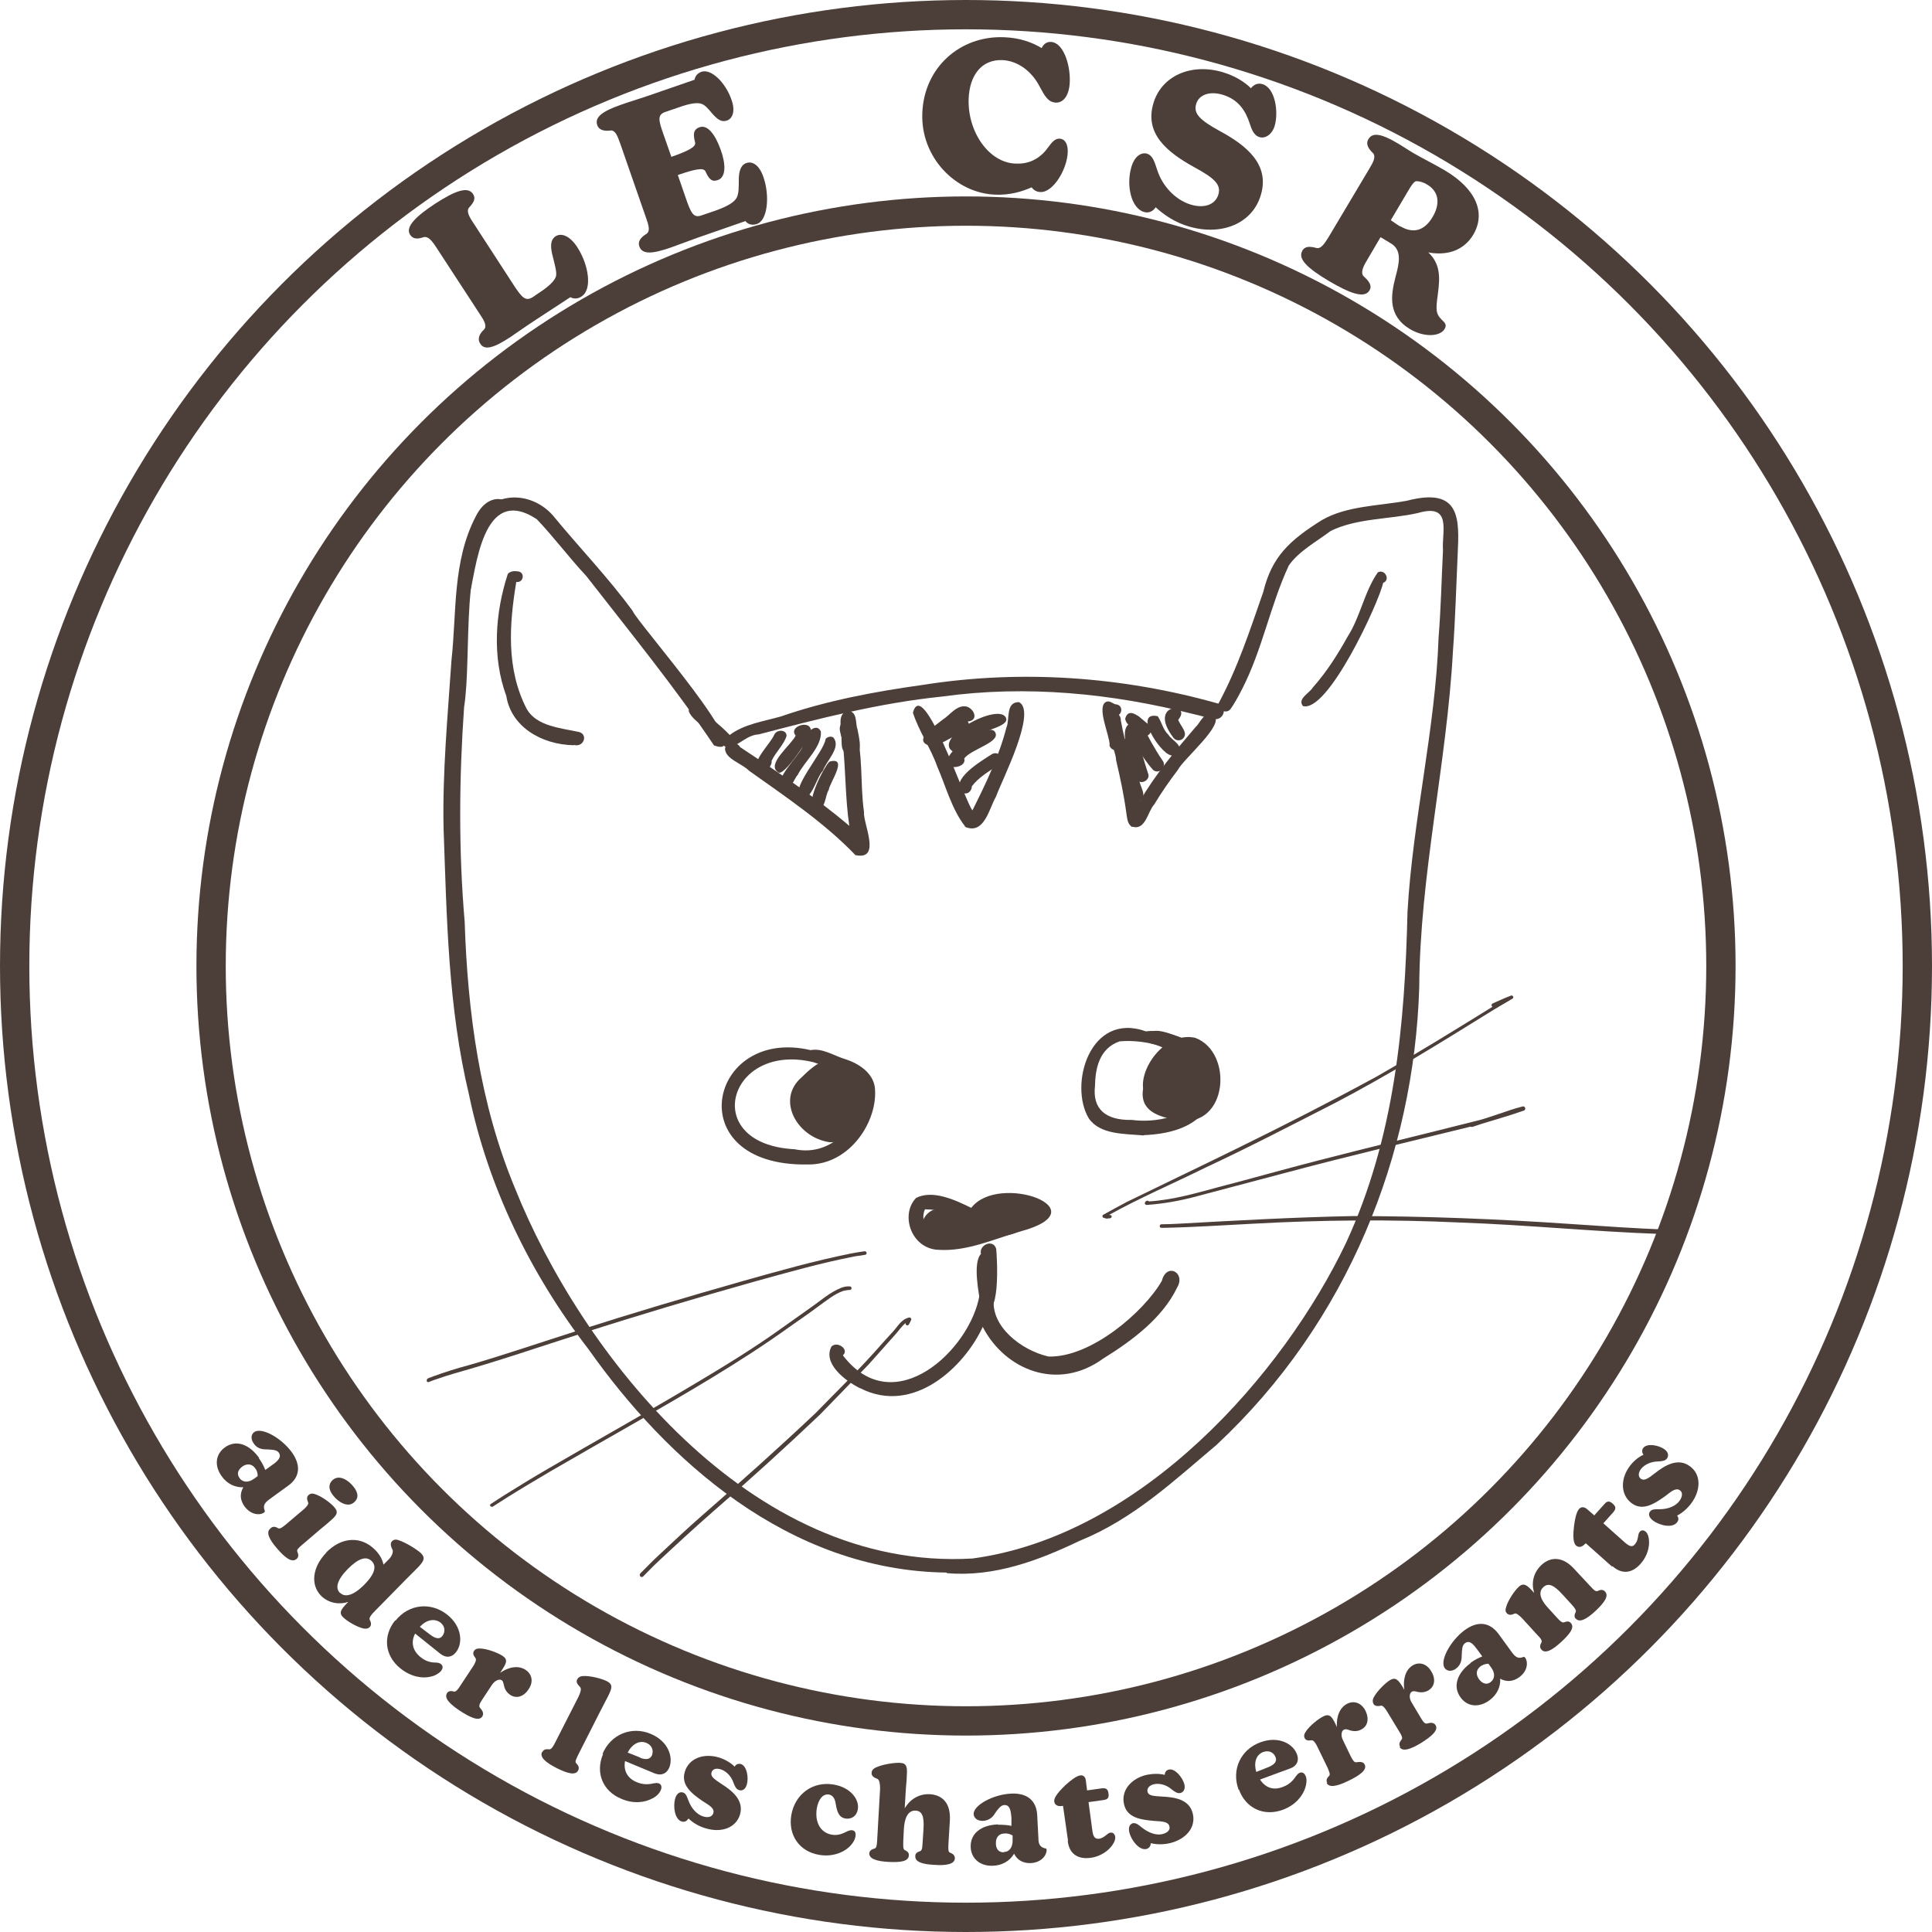 <?xml version="1.0" encoding="UTF-8"?>
<svg id="Layer_2" data-name="Layer 2" xmlns="http://www.w3.org/2000/svg" viewBox="0 0 659 659">
  <defs>
    <style>
      .cls-1 {
        fill: #4c3f3a;
      }

      .cls-2 {
        fill: none;
        stroke: #4c3f3a;
        stroke-miterlimit: 10;
        stroke-width: 10px;
      }
    </style>
  </defs>
  <g id="logo_version2">
    <g id="logo_dessin">
      <g id="tete_chat">
        <g id="tete">
          <path class="cls-1" d="m322.8,536.4c-54-.7-95.6-38.7-122-76.1-20.1-26-34.4-55.9-40.8-86.8-7.2-30-7.6-60.5-8.7-91-.4-19.1,1.4-38.2,2.7-57.3,1.8-16.3.3-33.6,8.2-48.9,5.6-11.5,16.3-3.4,7.5-2.1,0,0,0,0,0,0-13,12.4-8.6,49.6-11.4,67-1.7,24.4-1.9,48.8.2,73.2,1,30.7,5.1,62,17.2,91,22.1,55.2,79.7,130.7,156,126.2,58-7.8,106.2-63.2,127.4-107.6,16.7-36.1,20.1-74.7,21-113.1,1.8-31.3,9.5-62.2,10.6-93.5.8-9.9,1-19.8,1.5-29.7-.5-6.2,3.3-16.2-8.6-12.7-9.8,2.2-20.7,1.7-29.7,6.1-4.9,3.7-10.9,6.9-14.3,11.8-6.4,13.8-9,28.7-16,42.3-1.2,2.3-2.4,4.6-3.9,6.7-1.6,1.9-4.5,0-4.1-1.9,6.6-12.2,10.8-25.2,15.3-38.1,2.9-11.9,8.8-17.5,20-24.5,8.5-4.9,19.3-4.8,29-6.6,18.4-4.8,17.9,6.2,17.3,18.5-.5,10.9-.8,22-1.6,32.8-2.1,38.5-11.3,76.2-11.5,114.8-1.8,56.7-24.2,114-69.2,156-14.4,12.1-28.2,25.2-46.7,32.7-13.8,6.6-29,12.4-45.2,11Z"/>
          <path class="cls-1" d="m243.5,254.2c-13.3-19.8-28.7-38.7-43.5-57.7-5.9-6.3-11-13.2-16.9-19.4-18.7-12.3-20.7,17.2-23.2,27.2-.4,1.9.7,4.3-1,5.8-1.8,1-3.1-.9-2.9-2.3,0-9.3,2.7-18.5,5.8-27.4,3.1-12.3,18.1-14.2,26.7-4.7,9,11,19,21.3,27.3,32.7,1.4,3.8,44.1,52,27.6,45.8Z"/>
          <path class="cls-1" d="m248,255.1c-3.3-2-5.2-5.3-8.4-7.4-1.7-1.5-3.7-2.9-4.6-4.9-.4-1.3,1.2-2.9,2.7-2.2,0,0,0,0,0,0,3.6,3.5,7.8,6.5,11.2,10.1,4.9-3.7,11.4-4.6,17.4-6.3,15.6-5.4,32-8.5,48.6-10.8,33.5-5.3,68-2.8,100.3,6.3,3.6.6,2.6,5.7-.9,5.4-2.4-.4-4.7-1.2-7.1-1.7-28-7.1-57-10-85.9-6-21.4,2.2-41.9,7.5-62.5,12.9-4.3.2-7,4.2-10.9,4.6Z"/>
        </g>
        <path id="oreille_gauche" class="cls-1" d="m195.8,254.2c-11.5-.2-21.5-6.6-23.1-16.8-4.9-13.3-3.8-28.4.5-41.6.8-1,2.2-1.1,3.5-.9,2.5.3,1.9,4-.6,3.6-2.4,14.5-3.5,29.7,3.6,43.4,3.4,5.8,11.4,6.4,17.9,7.8,3.1,1,1.4,5.3-1.8,4.4Z"/>
        <path id="oreille_droite" class="cls-1" d="m444.4,240.8c-1.9-2.5,2.2-4.3,3.4-6.3,4.8-5.4,8.5-11.3,11.9-17.4,4.4-6.9,5.7-15.4,10.3-21.9,2.5-1.2,4.3,2.7,1.8,3.6-1.5,6.8-19,44.8-27.5,42Z"/>
        <g id="oeil_gauche">
          <path class="cls-1" d="m275.4,397.2c-44.1.7-33.8-47.2,1.1-39,4.1-.8,8.1,2,11.9,3.1,4.9,1.6,9.3,4.8,10,9.5,1.3,11.3-8.4,26.7-23,26.4Zm-4.4-5.2c13.1,2.7,22.2-8.9,23.1-18.9-.6-7-10.5-8.5-16.7-10.8-29.1-7-39,28-6.4,29.7Z"/>
          <path class="cls-1" d="m282.9,389.6c-11.2-1.7-18.2-14.6-9.5-22.1,4.6-4.6,11.4-10.1,16.6-2.5,12.9,1.2,6.9,20.5-1.9,23.1-1.4,1.2-3.3,1.6-5.2,1.5Z"/>
        </g>
        <g id="oeil_droite">
          <path class="cls-1" d="m390.2,387.3c-6.6-.6-14.9-.2-18.8-5.8-6.9-11.4.3-36.6,19.5-29.7,6.9-1.2,23.9,5.6,23.6,12.8,1,14.7-7.7,21.9-24.4,22.6Zm-4.1-5.3c8,1.1,19.2-1.1,22.5-8.1.4-3.6,2.7-8.3-.2-11.4-7.3-4.8-17.3-8.1-26.5-7.3-7,2.4-8.3,9.4-8.4,15.2-.9,7.8,3.5,11.8,12.6,11.6Z"/>
          <path class="cls-1" d="m402,382.2c-7.2-1.3-13.3-3.3-12.1-10.9-.9-7.7,7.9-19.5,17.8-17.3,13.1,4.9,11.2,30.7-5.7,28.2Z"/>
          <path class="cls-1" d="m401.3,359.7c-2.7-1.4-5.4-3-8.5-3.7-1.2-.2-1.7-1.4-1.6-2.3,1.4-4.8,10.1,0,13.5.9,3.2-.6,2.7,4.7-.4,3.9-.3,1.1-1.8,1.9-2.9,1.2Z"/>
        </g>
        <g id="bouche_nez">
          <path class="cls-1" d="m293.3,473.5c-5.2-2.6-12.7-8.5-9.7-14.2,2-2,6.2,1,3.9,3,17.4,22.8,43.5-2,46.6-20.5,0,0,0,0,0,0,1.1-3,5.5-1.3,4.9,1.4-1,9.1,9.1,17.3,18.6,19.5,14.4.5,32.6-15.2,38.7-25.8,1.6-6.4,8.3-2.8,5.2,2.3-4.9,10.2-15,17.9-25.2,24.2-15.5,11.3-33.5,3.9-41.1-10.8-6.3,13.7-23.7,30.2-41.8,20.9Z"/>
          <path class="cls-1" d="m319.8,426.3c-9.1-.6-12.8-12.1-7.3-17.7,5.7-2.9,13.5.8,18.8,3.4,9.2-12.2,44.5.5,16.9,8-9.2,2.6-18.4,7-28.3,6.3Zm2.7-5.1c1.1,0,2.2-.1,3.3-.3,1.8-.3,3.6-.7,5.3-1.1-1.9-.5-2.5-2.5-2.2-4-4.1-2-8.7-3.3-13.4-3.3-1.9,4.2,1.3,9.4,6.9,8.7Zm11.9-2.8c-.1.2-.3.4-.5.6,6-1.8,12-3.6,18-5.5-6.2-1.7-15.4-1.7-17.5,4.9Z"/>
          <path class="cls-1" d="m319.2,424.4c-9.7-2.7-3.6-18.4,8.9-9.5.6,0,1.2.2,1.7.3,2.9-2.9,8.3-4.2,12.6-4,3.8-2.3,11.6-.9,9,4.1-.7,4.6-8.2,7.3-12.9,5.9-3.6.9-7.4,1.4-11.2,1.3-2.1,1.8-5.2,2.7-8.1,1.9Z"/>
          <path class="cls-1" d="m334.6,445.6c-.7-4.2-2.9-14.8,0-17.9-.8-3,4.2-5.3,5.2-1.7.3,2.6,1.7,26.3-5.2,19.6Z"/>
        </g>
        <g id="moustaches_droite">
          <path class="cls-1" d="m377.8,415.7c-.5,0-.9-.2-1.3-.3-.6-.1-.6-.9-.1-1.1,2.6-1.4,5.2-2.9,7.9-4.3,12.5-6.1,25.1-12.1,37.5-18.2,16.1-7.9,32-16,47.6-24.5,13.5-7.7,26.6-15.8,39.7-23.9-.5-.2-.4-.9,0-1.1,1-.4,1.9-.9,2.9-1.3,1.1-.5,2.3-1,3.4-1.4.3-.1.6,0,.7.3.2.3,0,.7-.3.8-2.7,1.6-5.5,3.2-8.2,4.9-17.1,10.6-34.2,21.2-52.2,30.6-14.7,7.5-29.3,15.1-44.3,22.1-10.9,5.4-22.2,10.2-32.8,16.1.4,0,.9.1.9.5,0,.8-1,.7-1.6.7Z"/>
          <path class="cls-1" d="m390.5,410.4c0-.6.9-1.2,1.4-.6,8.2-.5,16-2.8,23.8-4.9,11.2-2.9,22.4-6.1,33.7-9,17.8-4.6,35.7-8.9,53.5-13.4,5.6-1.3,10.9-3.7,16.5-5.1.9-.2,1.2,1.2.4,1.4-4.7,1.7-9.5,3-14.3,4.5-1.1.4-2.2.7-3.3,1.1-.2,0-.5,0-.6-.1-20.7,5.1-41.6,10-62.2,15.5-10.2,2.7-20.4,5.4-30.6,8.1-5.8,1.6-11.7,2.7-17.7,3.1-.4,0-.7-.4-.6-.7Z"/>
          <path class="cls-1" d="m566.3,420.9c-22.8-.8-45.5-3.1-68.3-3.9-23.5-1.1-47-.9-70.5.4-10,.5-20.1,1.2-30.1,1.4-.4,0-.8,0-1.3,0-.7,0-.7-1.1,0-1.2,2,0,4-.1,6-.2,19.7-1.1,39.4-2.2,59.2-2.6,24.9,0,49.7,1,74.5,2.7,11.1.7,22.2,1.6,33.4,1.9.4,0,.6.4.6.6.1,1.2-2.7.7-3.6.8Z"/>
        </g>
        <g id="moustaches_gauche">
          <path class="cls-1" d="m145.6,471c-.3-1,1.4-1.1,2.1-1.5,4.1-1.5,8.2-2.8,12.4-3.9,12.4-3.6,24.6-7.8,36.9-11.7,18.7-6,37.6-11.6,56.6-17,12.1-3.4,24.1-6.8,36.5-9.3,1.6-.3,3.2-.6,4.8-.8.4,0,.6.2.7.5,0,.3-.1.7-.5.7-1.1.2-2.2.4-3.3.5-11.9,2.3-23.4,5.6-35,8.8-19.5,5.5-39,11.3-58.3,17.5-14.5,4.6-28.9,9.6-43.6,13.7-2,.6-3.9,1.2-5.9,1.9-.9.3-1.8.6-2.7,1-.3.1-.7,0-.8-.4Z"/>
          <path class="cls-1" d="m167.3,513.9c-.2-.3-.2-.7.1-.9,1.6-1,3.2-2.1,4.8-3.1,4.8-3,9.7-6,14.7-8.9,16.8-9.8,33.9-19.3,50.6-29.3,9.9-5.9,19.7-11.9,28.9-18.5,3.3-2.4,6.7-4.7,10-7.1,3.5-2.4,6.6-5.3,10.7-6.9.9-.3,1.8-.5,2.8-.4.8,0,.7,1.3-.1,1.2-.7,0-1.4.2-2.1.3-3.2,1.1-5.7,3.3-8.3,5.1-3.3,2.5-6.7,4.8-10.1,7.2-8.6,6.2-17.7,12-26.9,17.6-18,10.9-36.5,21.1-54.7,31.7-4.9,2.9-9.8,5.8-14.6,8.8-1.7,1.1-3.3,2.1-5,3.2-.3.2-.6,0-.8-.2Z"/>
          <path class="cls-1" d="m218.4,537.7c-.3-.3-.2-.7,0-1,2.2-2.2,4.3-4.4,6.6-6.5,4.8-4.5,9.5-8.9,14.4-13.2,13.2-11.5,26.2-23.1,38.9-35.1,6.6-6.8,13.5-13.5,19.9-20.6,2.1-2.4,4.3-4.8,6.4-7.1,1.6-1.7,2.8-4.2,5.5-4.8.5-.1.9.5.7.8-.2.5-.5,1.1-.8,1.6-.5.7-1.4,0-1-.6-1.5,1.2-2.5,2.8-3.7,4.1-3,3.4-6,6.7-9,10.1-5.5,5.7-11.1,11.4-16.6,17.1-11.9,11.3-24,22.3-36.5,33.1-6.5,5.7-12.8,11.5-19.1,17.4-1.6,1.5-3.1,3.1-4.7,4.7-.3.3-.7.3-1,0Z"/>
        </g>
        <g id="poils_gauche">
          <path class="cls-1" d="m291.9,291.8c-10.5-11-23.6-19.8-36.4-28.9-2.4-2.5-8.2-4-8.2-7.6.3-2.1,4.3-2.4,5.1-.5,12.8,8.5,25.8,17.1,37.3,26.9-1.4-9.3-1.2-18.7-2.2-28,0-2.5-2.8-6.1.7-7.8,1.4-.5,2.9.3,3.3,1.5,3.1,9.5,1.8,19.7,3.2,29.5-.4,3.9,6.1,16.6-2.8,14.8Z"/>
          <path class="cls-1" d="m289.6,257.1c-3.4-.3-2.2-4.4-2.7-6.5.2-2.5-1.5-7.2,2.3-8.1,3.4.1,2.5,4.3,3.3,6.3.4,2.5,2.7,10.4-2.9,8.3Z"/>
          <path class="cls-1" d="m258.5,263.1c-2.5-3.3,4.2-9.2,5.6-12.5.9-1.9,4.2-1.8,4.2.4-.9,3-3.7,5.5-5.1,8.5.3,1.8-2.6,5.1-4.7,3.6Z"/>
          <path class="cls-1" d="m265.4,263.4c-4.2-2.7,4.6-9.4,6-12.5-2.7-3.1,5.3-5.7,5.2-1.5.2,1.4-9.4,16-11.2,14Z"/>
          <path class="cls-1" d="m266.9,268.8c-3.4-2.6,5.5-10.8,6.8-14-1.1-.6-1.2-2.2-.3-3.1,1.7-1.2,4.9-5.6,6.6-2.2.4,5.3-5.6,10.2-7.9,14.8-1.4,1.5-2.2,5.6-5.2,4.4Z"/>
          <path class="cls-1" d="m273.3,272.2c-4.6-2.3,7.8-15.7,8.3-20.1.5-.7,1.7-1.1,2.6-.6,2.9,3.4-2.3,7.9-3.5,11.4-2.1,2-3.9,10.3-7.3,9.4Z"/>
          <path class="cls-1" d="m278.2,276.3c-4.3-.9,2.7-14.5,4.7-16.5,6.7-1.9,0,7.3-.2,9.6-1.4,2.1-.9,6.9-4.5,6.9Z"/>
        </g>
        <g id="poils_milieu">
          <path class="cls-1" d="m329.2,281.9c-4.6-5.9-6.6-13.8-9.5-20.4-2.2-6.3-6.3-12.1-8.3-18.4,3.4-12.9,17.9,30.8,20.3,33.3,4.6-9.2,9.1-18.5,11.6-28.3,1.2-2.7-.4-8.7,4.3-8.6,6.2,3.3-5.9,26.7-7.9,32.3-2.2,3.6-3.9,13.2-10.6,10.2Z"/>
          <path class="cls-1" d="m317.5,254.5c-6.8-1.8,1.5-6.9,4-9,2.5-1.5,4.8-5.2,8.2-4.5,2.7.8,4.2,4.8.4,5.1,1.7,2.5-1.8,3.7-3.8,4.7-2.9,1.2-5.5,3.4-8.8,3.6Z"/>
          <path class="cls-1" d="m325.3,256.5c-8.1-4.4,15.8-17.4,17.9-11.5,1.1,3.5-12.2,4.6-15.1,9,.4,1.3-1.1,3.2-2.8,2.5Z"/>
          <path class="cls-1" d="m324.9,261.5c-7.8-2.3,13.1-16.8,14.7-11.4,1.2,3.2-8.4,5.5-10.7,8.6.6,2.1-2.1,3.2-4.1,2.9Z"/>
          <path class="cls-1" d="m328.3,270.4c-4.6-4.4,6.4-10.8,10.1-13.2,2.8-1.4,4.4,2.7,2,3.9-3.3,2.1-6.6,4.1-8.9,7.1,0,1.4-1.3,3.1-3.2,2.2Z"/>
        </g>
        <g id="poils_droite">
          <path class="cls-1" d="m386.2,282.1c-1.7-1-1.7-3-2-4.7-.8-6.1-2.1-12.1-3.5-18.1,0-3.7-6.3-15-.4-16.1,1.3.1,2.1,1.4,2,2.5,1.6,9.2,5,18.3,6.5,27.6,5.2-9.1,12.1-17.2,19-25.3,1.7-1.5,3.1-5.9,6.2-4,4.1,2.9-10.4,14.9-12.3,18.7-2.9,3.8-5.6,7.7-8,11.7-2.2,2.3-2.9,8.9-7.4,7.6Z"/>
          <path class="cls-1" d="m386,272.4c-.6-2.6-9.6-23.1-2.5-20.6,2.8,4,3.3,9.7,5.1,14.4.3,2.2,2.8,5.3.3,7-1,.6-2.5.2-2.9-.9Z"/>
          <path class="cls-1" d="m387.6,265.6c-1.2-4-6-15.2-2.9-18.3,2.3-1.1,4.7,2.4,3.3,4,1.1,4.2,2.2,8.3,3.6,12.5,1,2.2-2.6,4.3-4,1.9Z"/>
          <path class="cls-1" d="m393.4,262.7c-3.4-3.6-9.5-13.2-8.1-17.7,1.2-2.3,4.8-.4,4,1.7,2.2,4.4,4.5,8.7,7.3,12.8,1.4,1.8-1,4.8-3.2,3.2Z"/>
          <path class="cls-1" d="m399.3,257.6c-3.8-.9-12.8-15.1-4.4-13.3,1.4,2,1.7,4.5,3.7,6.4,1.2,1.9,4.9,3.4,3.5,5.9-.5.9-1.7,1.5-2.8,1Z"/>
          <path class="cls-1" d="m400.3,251.7c-9.3-12.1,6.7-12.3,1.6-6.2.6,2.1,3.8,4.6,1.4,6.6-.9.7-2.3.5-3-.4Z"/>
          <path class="cls-1" d="m378.5,254.1c0-3.3-4.6-13.1-1.2-14.7,1.5-.6,2.3.9,3.7.9,2,.5,1.9,3.2,0,3.9,0,3.2,4,9.7,0,11.6-1.3.3-2.4-.6-2.6-1.7Z"/>
          <path class="cls-1" d="m389.2,250.7c-1.8-1.8-5.2-3.2-5.4-5.6,1.4-4.7,5.9.6,8.1,2.1,2.1,1.5-.2,5.2-2.7,3.5Z"/>
        </g>
      </g>
    </g>
    <circle id="cercle_interieur" class="cls-2" cx="329.5" cy="329.5" r="257.5"/>
    <g id="texte_CSR">
      <path class="cls-1" d="m194.5,101.4l-11,7.2c-4,2.6-7.1,4.8-9.3,6.3-5.6,3.7-8.9,4.8-10.4,2.3-1.1-1.7-.2-3.4,1.4-4.9.9-1.2,0-2.9-1.5-5.1l-15-23c-1.5-2.3-2.8-3.7-4.2-3.3-2.1.7-3.6.7-4.6-.8-1.8-2.7,2.1-6.4,8.5-10.6,6.8-4.4,11.1-6,12.9-3.4,1.1,1.6.3,3-1.3,4.7-1,1.2,0,3.1,1.5,5.3l13.5,20.8c3.1,4.8,4.3,6,6.8,4.4l1.9-1.3c3.4-2.2,5.7-4.3,6-6,.2-1.6-.6-4.2-1.1-6.3-.9-3.4-1-5.8.9-7.1,1.9-1.2,4.8-.3,7.4,3.7,3.9,6,5.2,14.4,1.5,16.8-1.3.9-2.6.9-3.8.3Z"/>
      <path class="cls-1" d="m254.3,75.4l-16.4,5.7c-3.6,1.3-6.8,2.5-9,3.3-6.3,2.2-9.8,2.5-10.8-.3-.7-1.9.7-3.3,2.5-4.4,1.2-.9.7-2.8-.2-5.3l-8.9-25.6c-.9-2.5-1.6-4.3-3.1-4.3-2.1.3-4.1,0-4.7-1.9-.9-2.7,1.9-4.7,8.2-6.9,2.5-.9,5.6-1.8,9.1-3l15.9-5.5c.2-1.2,1-2.2,2.3-2.7,3.4-1.2,8.3,3.7,10.3,9.5,1.4,3.9.4,6.4-1.5,7.1-1.9.7-3.3-.4-5-2.3-1.5-1.8-2.5-2.9-3.5-3.3-1.4-.6-3.8-.4-8.2,1.2l-4.4,1.5c-2.6.9-2.4,2.6-.6,7.6l2.7,7.7c5.7-2,8.5-3.4,8.1-4.9-.7-2.7-.7-4.4,1.5-5.2,2.8-1,5.4,2.6,7.2,7.6,1.8,4.9,1.9,9.4-.9,10.4-2.2.8-3.1-.4-4.3-3-.7-1.3-3.6-.7-9.4,1.3l2.7,7.8c1.8,5.3,2.7,6.9,5.3,6l4.4-1.5c4.9-1.7,7.1-3.2,7.8-4.8.6-1.4.6-3.4.6-5.8,0-2.8.6-5.1,2.6-5.8,2.1-.7,4.4.7,5.8,4.8,2.2,6.3,1.5,14.7-2.2,16-1.5.5-2.8.2-3.7-.7Z"/>
      <path class="cls-1" d="m314.6,38.5c.6-15.5,12.9-26.4,27.9-25.8,5.3.2,9.5,1.7,12.8,3.7.6-1.3,1.7-2.2,3.2-2.1,4.1.2,6.6,7.5,6.4,13.6-.2,5.5-2.8,7.2-4.7,7.1-2.7-.1-3.8-2.2-5.6-5.5-2.6-5.1-7.3-8.7-12.6-9-7.3-.3-11.3,5.3-11.6,13.2-.4,11.1,6.8,21.8,16,22.1,4,.2,7.6-1.2,10.4-4.6,1.4-1.7,2.5-3.9,4.5-3.9,2,0,3,1.9,2.9,4.6-.2,5.9-5,13.8-9.3,13.6-1.3,0-2.4-.7-3-1.6-3.4,1.5-7.5,2.7-12.4,2.5-13.6-.5-25.5-12.8-24.9-27.8Z"/>
      <path class="cls-1" d="m394.2,70.7c-.9,1.4-2.4,2.1-4,1.6-4.4-1.3-6.1-9.1-4.3-15.3,1.1-3.8,3.4-5.1,5.3-4.6,1.9.6,2.5,2.4,3.6,5.8,1.6,4.9,5.8,9.9,11.4,11.6,4.8,1.4,8.4-.1,9.4-3.5,1-3.4-1.5-5.6-8.3-9.3-9.4-5.2-16.9-11.5-13.9-21.7,2.7-9.3,12.7-13.9,23.6-10.7,4.4,1.3,7.7,3.5,9.7,5.5.9-1.2,2.3-1.9,3.9-1.4,4.3,1.2,5.6,9.3,4.2,14.2-.9,3-3.2,4.4-5.1,3.9-2.1-.6-2.8-2.8-3.4-4.6-1.4-4.4-3.9-8.3-9.3-9.9-4.4-1.3-8.1,0-9,3.2-1,3.4,1.6,5.6,7.9,9.1,9.5,5.1,17.2,11.6,14.2,21.8-2.8,9.8-13.3,14.1-24.4,10.9-5-1.4-8.9-4.2-11.5-6.6Z"/>
      <path class="cls-1" d="m444.2,85.5c1-1.6,2.6-1.5,4.9-.9,1.5.3,2.6-1.4,4-3.6l14-23.5c1.4-2.3,2.2-4,1.3-5.2-1.6-1.5-2.7-3.2-1.6-4.9,1.5-2.5,4.9-1.5,9.8,1.4,1.9,1.1,3.6,2.3,5.5,3.4,2.5,1.5,6.6,3.5,10.7,5.9,10.8,6.4,14.1,14.6,9.7,22-3.2,5.3-8.8,7.2-15.3,6,4.1,3.9,4,8.4,3.3,13.8-.5,3.7-.8,6,0,7.5.7,1.3,1.6,1.9,2.2,2.6.5.7.6,1.3,0,2.3-1.4,2.3-6.5,3-11.7,0-7.7-4.6-6.6-11.6-5-17.8,1.3-4.8,2.3-9.2-1.6-11.5l-3.5-2.1-4.7,8c-1.4,2.3-2.1,4.2-1.1,5.3,2,1.8,3,3.3,2,4.9-1.7,2.8-6.6,1-13.9-3.3-7-4.2-10.6-7.4-9-10.2Zm33.5-8.3c4.5,2.7,8.3,1.3,10.9-3.1,2.5-4.1,2.6-8.6-1.9-11.2-1.3-.8-2.6-1.1-3.6-1.1-.7,0-1.7,1.4-2.9,3.5l-5.8,9.8c1,.7,2.1,1.5,3.3,2.2Z"/>
    </g>
    <circle id="cercle_exterieur" class="cls-2" cx="329.5" cy="329.5" r="324.5"/>
    <g id="texte_aider">
      <path class="cls-1" d="m88.3,497.4c1,1.3,1.7,2.8,2.2,4l2.2-1.6c1.9-1.3,3.5-2.7,2.4-4.3-.7-1-2.2-1-3.8-1.1-1.6,0-3.5-.1-4.8-2.1-1.1-1.6-.8-3.1.2-3.8,2.5-1.8,9.2,1.9,12.8,6.8,3.3,4.6,2.8,8.7-1.4,11.6l-6.2,4.5c-1.6,1.2-2.3,2.1-1.6,3.9.1.3,0,.4-.2.6-1.5,1.1-4.6.8-6.7-2.1-1.5-2.1-1.7-4.3-.4-6.5-2.8.1-5.5-1.1-7.4-3.8-2.4-3.3-2.3-7.3,1.1-9.8,3.9-2.8,8.4-1,11.7,3.6Zm-6.6,6.8c1,1.3,2.8,1.8,5.1.1l1.1-.8c0-.7-.1-1.7-.8-2.6-1.1-1.6-2.8-1.8-4.4-.7-1.6,1.2-2,2.6-1,3.9Z"/>
      <path class="cls-1" d="m92.4,521.2c.8-.7,1.7-.4,2.5.1.6.3,1.5-.4,2.6-1.3l5.9-5c1.1-.9,2-2,1.7-2.5-.5-1.2-.5-2,.2-2.6.5-.4,1.1-.6,2-.3,2.4.7,5.7,3.2,6.8,4.6,1.6,1.8.5,2.9-1.7,4.8-1.2,1.1-2.8,2.3-4.5,3.8l-4.8,4.1c-1.4,1.2-1.9,1.7-1.7,2.3.4,1,.6,1.9-.3,2.6-1.6,1.3-3.9-.5-6.5-3.5-2.7-3.1-4-5.6-2.4-6.9Zm28.1-14.2c1.9,2.3,1.8,4.2.2,5.5-2.1,1.8-5.2-.1-6.9-2.2-1.9-2.2-1.8-4.2-.3-5.5,2.2-1.9,5.2,0,7,2.2Z"/>
      <path class="cls-1" d="m111.2,529.6c5.5-5.6,12.1-5.6,16.7-1,1.7,1.7,2.6,3.5,2.9,5.1l1.8-1.8c1.1-1.1,1.6-2.5,1.3-3.3-.7-1.2-.8-2.3-.2-2.9.5-.5,1.2-.7,2.1-.4,2.6.8,6.4,3.2,7.8,4.5,1.7,1.7.8,2.9-1.2,5-1.1,1.1-2.5,2.5-4,4l-10.8,11c-1,1-1.8,2.1-1.5,2.7.6,1.1.6,1.9,0,2.5-.5.5-1.1.6-2,.5-2.4-.5-5.8-2.6-7-3.8-1.7-1.6-.7-2.8,1.3-4.9l.4-.4c-3,1-6.6.5-9.2-2-3.8-3.8-3.1-9.9,1.8-14.9Zm4.8,13.7c1.6,1.6,4.4,1.1,8.3-2.8,3.8-3.9,4.1-6.4,2.5-8-1.8-1.8-4.4-1.1-8.2,2.7-3.8,3.9-4.2,6.5-2.7,8.1Z"/>
      <path class="cls-1" d="m134.9,552.8c4.6-5.8,12.2-6.4,17.7-2,5.1,4.1,5.3,9.9,2.9,12.8-1.4,1.8-3.4,2-5.3.5l-8.6-6.9c-1.5,2.9-.9,5.8,1.8,8,1.8,1.5,3.6,1.9,5.3,1.9.7,0,1.3.2,1.7.5.7.6.8,1.4,0,2.4-.7.8-2,1.6-3.5,1.9-2.8.7-6.7.1-10.3-2.8-5.4-4.3-6.1-11.1-1.8-16.4Zm12,4.9c1.9,1.4,3.2,1.4,4,.3,1-1.3,1-3.2-.6-4.5-2.1-1.6-4.9-1-7.1,1.4l3.7,2.8Z"/>
      <path class="cls-1" d="m152.4,577.6c.6-.9,1.5-.9,2.5-.6.6.1,1.3-.7,2.1-2l4.3-6.5c.8-1.2,1.3-2.4.9-2.9-.8-1-1-1.8-.5-2.5.4-.6.9-.8,1.9-.8,2.5,0,6.3,1.5,7.8,2.5,2,1.3,1.3,2.6-.3,5l-.5.8c3-2.1,6.3-2.6,8.7-1,2.1,1.4,2.8,4,1,6.6-1.7,2.6-4.2,3.3-6.3,1.9-1.3-.9-1.9-2.1-2.1-3.2-.2-.8-.3-1.5-.8-1.8-.8-.5-2.3.1-3.3,1.6l-3.3,5c-1,1.5-1.2,2.2-.8,2.8,1,1.1,1.4,2,.8,3-1.1,1.7-4,.4-7.7-2-3.4-2.3-5.4-4.3-4.3-6Z"/>
      <path class="cls-1" d="m185,597.6c.5-1,1.4-1,2.4-.9.6,0,1.2-.8,1.9-2.2l8-15.7c.7-1.4,1.1-2.8.6-3.3-1-1-1.5-1.9-1-2.7.3-.6.9-1,1.8-1.1,2.6-.2,6.7.9,8.4,1.8,2.1,1.1,1.6,2.5.3,5.1-.7,1.4-1.6,3.1-2.7,5.2l-7.5,14.8c-.8,1.7-1.1,2.3-.7,2.8.8.8,1.2,1.5.7,2.5-.9,1.8-3.7,1-7.3-.8-3.7-1.9-5.9-3.7-5-5.5Z"/>
      <path class="cls-1" d="m205.5,598.3c2.8-6.8,10-9.6,16.4-6.9,6.1,2.5,7.8,8,6.4,11.5-.9,2.1-2.7,2.9-5,2l-10.1-4.2c-.6,3.2.8,5.9,4,7.2,2.2.9,4,.8,5.7.4.6-.1,1.3-.2,1.8,0,.8.3,1.2,1.1.7,2.3-.4,1-1.4,2.1-2.8,2.8-2.5,1.4-6.4,2-10.6.2-6.4-2.6-9-8.9-6.3-15.3Zm12.9,1.3c2.2.8,3.4.4,4-.9.6-1.6,0-3.4-1.9-4.2-2.4-1-4.9.4-6.4,3.3l4.3,1.7Z"/>
      <path class="cls-1" d="m234.7,620.4c-.4.8-1.3,1.2-2.2.9-2.3-.7-3-5-2.2-7.8.5-1.8,1.6-2.4,2.6-2.1,1.1.3,1.4,1.4,1.9,2.7,1.1,3,3.1,4.9,5.1,5.5,1.7.5,3,.1,3.4-1.1.5-1.6-1-2.5-3.7-4.2-3.8-2.6-7.4-5.5-6-10,1.4-4.6,6.5-6.4,11.7-4.8,1.9.6,3.9,1.7,5.3,3.1.4-.8,1.2-1.1,2.1-.9,2,.6,2.8,4.6,2,7.1-.5,1.8-1.8,2.1-2.6,1.8-1-.3-1.4-1.2-1.9-2.5-.8-2.4-2.7-4.1-4.4-4.6-1.7-.5-2.8,0-3.1,1.1-.4,1.3.8,2.2,3.4,3.9,3.4,2.2,7.8,5.4,6.3,10.5-1.4,4.5-6.4,6.3-11.8,4.6-2.1-.6-4.2-1.8-5.6-3.2Z"/>
      <path class="cls-1" d="m269.9,619.2c1.2-7.2,7.3-11.7,14.4-10.5,5.7.9,8.9,5,8.3,8.5-.4,2.3-2.2,3.4-4.2,3.1-2.4-.4-2.9-2.6-3.3-4.8-.2-1.3-.6-3.1-2.4-3.4-2.1-.3-3.6,1.8-4.1,4.8-.7,4.6,1.2,8.2,5.1,8.9,2.2.4,3.8-.4,5.2-1.1.7-.3,1.2-.5,1.8-.4.9.1,1.3.8,1.1,2.1-.2,1.3-1.1,2.7-2.5,3.9-2,1.7-5.5,3.1-9.8,2.4-6.8-1.1-10.7-6.7-9.6-13.5Z"/>
      <path class="cls-1" d="m296.5,632.3c0-1.1.9-1.5,1.9-1.8.6-.2.7-1.2.8-2.8l1-17.6c0-1.5-.2-3-.9-3.3-1.3-.5-2.1-1.1-2-2.1,0-.7.4-1.2,1.2-1.7,2.4-1.2,6.6-1.8,8.5-1.7,2.4.1,2.5,1.6,2.3,4.5,0,1.6-.3,3.5-.4,5.8l-.3,5.2c1.7-2.9,4.7-5,8.6-4.8,4.5.3,7.1,3.3,6.8,8.9l-.5,8.2c-.1,1.9,0,2.6.5,2.8,1,.4,1.7.9,1.7,2-.1,2-3.1,2.5-7,2.2-4.1-.2-6.6-1-6.5-3,0-1.1.9-1.4,1.7-1.7.7-.3.7-1.5.8-2.9l.3-4.6c.3-4.6-.6-6.2-2.7-6.3-2-.1-3.7,1.4-4,6.4l-.2,4.1c0,1.6-.1,2.4.4,2.9.8.4,1.6.8,1.5,1.9-.1,2-2.8,2.4-6.8,2.2-4-.2-6.8-1-6.7-3Z"/>
      <path class="cls-1" d="m340.4,622.4c1.6,0,3.3.1,4.6.4v-2.8c-.2-2.3-.5-4.4-2.4-4.3-1.2,0-2.1,1.3-3,2.5-.8,1.4-2,2.8-4.4,2.9-1.9,0-3-1-3.1-2.3-.1-3,6.6-6.7,12.7-7,5.6-.3,8.8,2.4,9,7.5l.4,7.7c0,2,.5,3.1,2.4,3.5.3,0,.4.2.4.5,0,1.9-1.8,4.3-5.4,4.5-2.6.1-4.6-1-5.7-3.2-1.4,2.4-4,4-7.2,4.1-4,.2-7.4-2.1-7.6-6.3-.2-4.8,3.7-7.6,9.3-7.8Zm2.1,9.3c1.6,0,3-1.4,2.9-4.2v-1.4c-.6-.4-1.6-.8-2.7-.7-2,0-3.1,1.4-3,3.4,0,2,1.1,3.1,2.7,3Z"/>
      <path class="cls-1" d="m364.3,627.9l-1.7-11.9h-.3c-1,.2-2.5,0-2.7-1.5-.2-1.6,2-3.8,3.8-5.6,1.8-1.6,3.7-3.1,5-3.3,1.1-.2,1.9.5,2,1.9l.4,3.2,5-.7c1.5-.2,2.1.3,2.3,1.7s-.1,2.1-1.8,2.3l-5,.7,1.3,9.7c.3,2.3,1,2.9,2.3,2.8,1.9-.3,2.8-2,3.9-2.1.8-.1,1.4.4,1.6,1.4.3,2.2-3.1,6.5-8.4,7.2-4.5.6-7.3-1.5-7.8-5.7Z"/>
      <path class="cls-1" d="m392.5,628.8c0,.9-.5,1.6-1.5,1.9-2.4.5-5.1-2.9-5.8-5.7-.4-1.8.2-2.8,1.2-3.1,1.1-.2,1.9.5,3,1.4,2.5,2,5.1,2.8,7.1,2.3,1.7-.4,2.7-1.4,2.4-2.6-.4-1.6-2.1-1.7-5.3-1.9-4.6-.4-9.2-1.1-10.2-5.7-1.1-4.7,2.5-8.8,7.7-10,2-.4,4.2-.5,6.2,0,0-.9.5-1.6,1.4-1.8,2-.5,4.7,2.6,5.3,5.1.4,1.8-.5,2.7-1.4,2.9-1,.2-1.8-.4-2.9-1.2-1.9-1.7-4.3-2.2-6.1-1.8-1.7.4-2.4,1.5-2.2,2.5.3,1.4,1.8,1.5,4.9,1.7,4.1.2,9.5.8,10.6,6,1,4.6-2.4,8.6-7.9,9.9-2.1.5-4.5.5-6.5,0Z"/>
      <path class="cls-1" d="m422.5,610.5c-2.6-6.9.8-13.8,7.4-16.2,6.2-2.3,11.2.5,12.5,4.1.8,2.1,0,4-2.3,4.8l-10.3,3.8c1.8,2.8,4.6,3.8,7.8,2.5,2.2-.8,3.5-2.2,4.4-3.6.4-.5.8-1,1.3-1.2.9-.3,1.6,0,2.1,1.2.4,1,.3,2.5-.2,4-.9,2.7-3.3,5.8-7.6,7.4-6.5,2.4-12.7-.5-15-6.9Zm10.3-7.8c2.1-.9,2.8-2,2.3-3.3-.6-1.6-2.2-2.5-4.2-1.8-2.5.9-3.3,3.7-2.4,6.8l4.3-1.7Z"/>
      <path class="cls-1" d="m452.7,608.1c-.5-1,0-1.7.7-2.4.4-.5,0-1.4-.6-2.8l-3.4-7c-.6-1.3-1.4-2.4-2-2.3-1.3.2-2.1,0-2.4-.8-.3-.6-.2-1.2.3-2,1.3-2.1,4.6-4.7,6.2-5.4,2.1-1,2.9.3,4.1,2.8l.4.9c-.2-3.7,1-6.7,3.6-8,2.3-1.1,4.8-.3,6.2,2.5,1.3,2.8.7,5.3-1.6,6.4-1.4.7-2.8.5-3.8.2-.7-.3-1.4-.5-2-.2-.9.4-1.1,2.1-.3,3.6l2.6,5.4c.8,1.6,1.3,2.2,1.9,2.1,1.4-.2,2.4-.2,2.9.8.9,1.8-1.7,3.7-5.7,5.6-3.7,1.8-6.5,2.4-7.3.6Z"/>
      <path class="cls-1" d="m477.6,595.8c-.6-.9-.1-1.7.5-2.5.4-.5,0-1.4-.9-2.8l-4-6.6c-.7-1.2-1.6-2.3-2.2-2.1-1.2.3-2.1.1-2.5-.6-.3-.6-.4-1.2,0-2.1,1.1-2.2,4.1-5.1,5.6-6,2-1.2,2.9,0,4.4,2.4l.5.9c-.5-3.6.4-6.8,2.8-8.3,2.1-1.3,4.8-.8,6.4,2,1.6,2.6,1.2,5.2-1,6.5-1.4.8-2.7.7-3.7.5-.7-.2-1.5-.4-2,0-.8.5-.9,2.2,0,3.6l3.1,5.2c.9,1.6,1.5,2.1,2.1,2,1.4-.4,2.4-.4,3,.6,1,1.7-1.4,3.8-5.1,6.1-3.5,2.1-6.2,3-7.2,1.3Z"/>
      <path class="cls-1" d="m501.6,567.2c1.3-1,2.8-1.7,4-2.2l-1.6-2.2c-1.4-1.9-2.7-3.5-4.3-2.3-1,.7-1,2.2-1.1,3.8,0,1.6-.1,3.5-2,4.9-1.5,1.1-3.1.8-3.8-.2-1.8-2.4,1.8-9.2,6.7-12.9,4.5-3.3,8.6-2.9,11.7,1.3l4.5,6.2c1.2,1.6,2.1,2.3,3.9,1.6.3-.1.4,0,.6.2,1.1,1.5.9,4.6-2,6.7-2.1,1.5-4.3,1.7-6.5.5.2,2.8-1.1,5.5-3.7,7.4-3.3,2.4-7.3,2.4-9.8-1-2.8-3.8-1.1-8.4,3.4-11.7Zm6.9,6.5c1.3-1,1.7-2.9,0-5.1l-.8-1.1c-.7,0-1.7.2-2.6.8-1.6,1.2-1.8,2.8-.6,4.5,1.2,1.6,2.7,1.9,3.9,1Z"/>
      <path class="cls-1" d="m537.5,552.2c-.7-.8-.4-1.6,0-2.4.2-.7-.6-1.6-1.5-2.6l-3.1-3.4c-3.1-3.4-4.9-3.9-6.5-2.4-1.4,1.3-1.6,3.5,1.6,7l3,3.3c1.1,1.2,1.7,1.8,2.4,1.7.9-.3,1.7-.6,2.4.2,1.4,1.5-.3,3.7-3.2,6.4-3,2.8-5.5,4.2-6.8,2.7-.8-.8-.4-1.8,0-2.5.3-.7-.4-1.5-1.4-2.5l-5.2-5.7c-1-1-2-1.9-2.6-1.6-1.2.6-2,.5-2.6-.1-.5-.5-.6-1.1-.3-2,.6-2.4,3-5.8,4.3-7,1.7-1.6,2.9-.6,4.8,1.5l.5.5c-1-3.2-.4-6.8,2.5-9.5,3.2-3,7.4-2.8,11.1,1.3l5.6,6c1.2,1.3,1.7,1.8,2.4,1.6.9-.4,1.8-.7,2.6.2,1.4,1.5-.4,3.9-3.3,6.6-3,2.8-5.4,4.1-6.7,2.6Z"/>
      <path class="cls-1" d="m549.9,534.4l-9-8-.2.2c-.7.7-1.9,1.6-3.1.6-1.2-1.1-1-4.2-.7-6.7.3-2.4.8-4.7,1.7-5.8.8-.8,1.7-.8,2.8.1l2.4,2.1,3.4-3.8c1-1.2,1.8-1.2,2.9-.2s1.2,1.7.2,2.9l-3.4,3.8,7.3,6.5c1.8,1.6,2.7,1.6,3.5.6,1.3-1.5.8-3.3,1.6-4.2.5-.6,1.3-.7,2.1,0,1.6,1.5,1.8,6.9-1.8,10.9-3,3.4-6.5,3.6-9.6.8Z"/>
      <path class="cls-1" d="m572,516.9c.6.7.7,1.6,0,2.4-1.5,2-5.8,1.1-8.1-.6-1.5-1.1-1.7-2.3-1.1-3.1.7-.9,1.8-.8,3.2-.8,3.2,0,5.7-1.2,6.9-2.9,1-1.4,1.1-2.8.2-3.5-1.3-1-2.7,0-5.2,2-3.8,2.7-7.7,5.1-11.4,2.3-3.8-2.9-3.8-8.3-.6-12.6,1.2-1.6,2.9-3.1,4.7-3.9-.6-.7-.6-1.6-.1-2.3,1.3-1.7,5.3-1,7.3.5,1.5,1.1,1.3,2.4.8,3.1-.6.8-1.6.9-3,1-2.5,0-4.7,1.1-5.9,2.6-1,1.4-.9,2.7,0,3.3,1.1.8,2.4,0,4.8-1.9,3.2-2.5,7.8-5.5,12-2.3,3.8,2.8,3.7,8.2.3,12.7-1.3,1.7-3.1,3.3-5,4.2Z"/>
    </g>
  </g>
</svg>